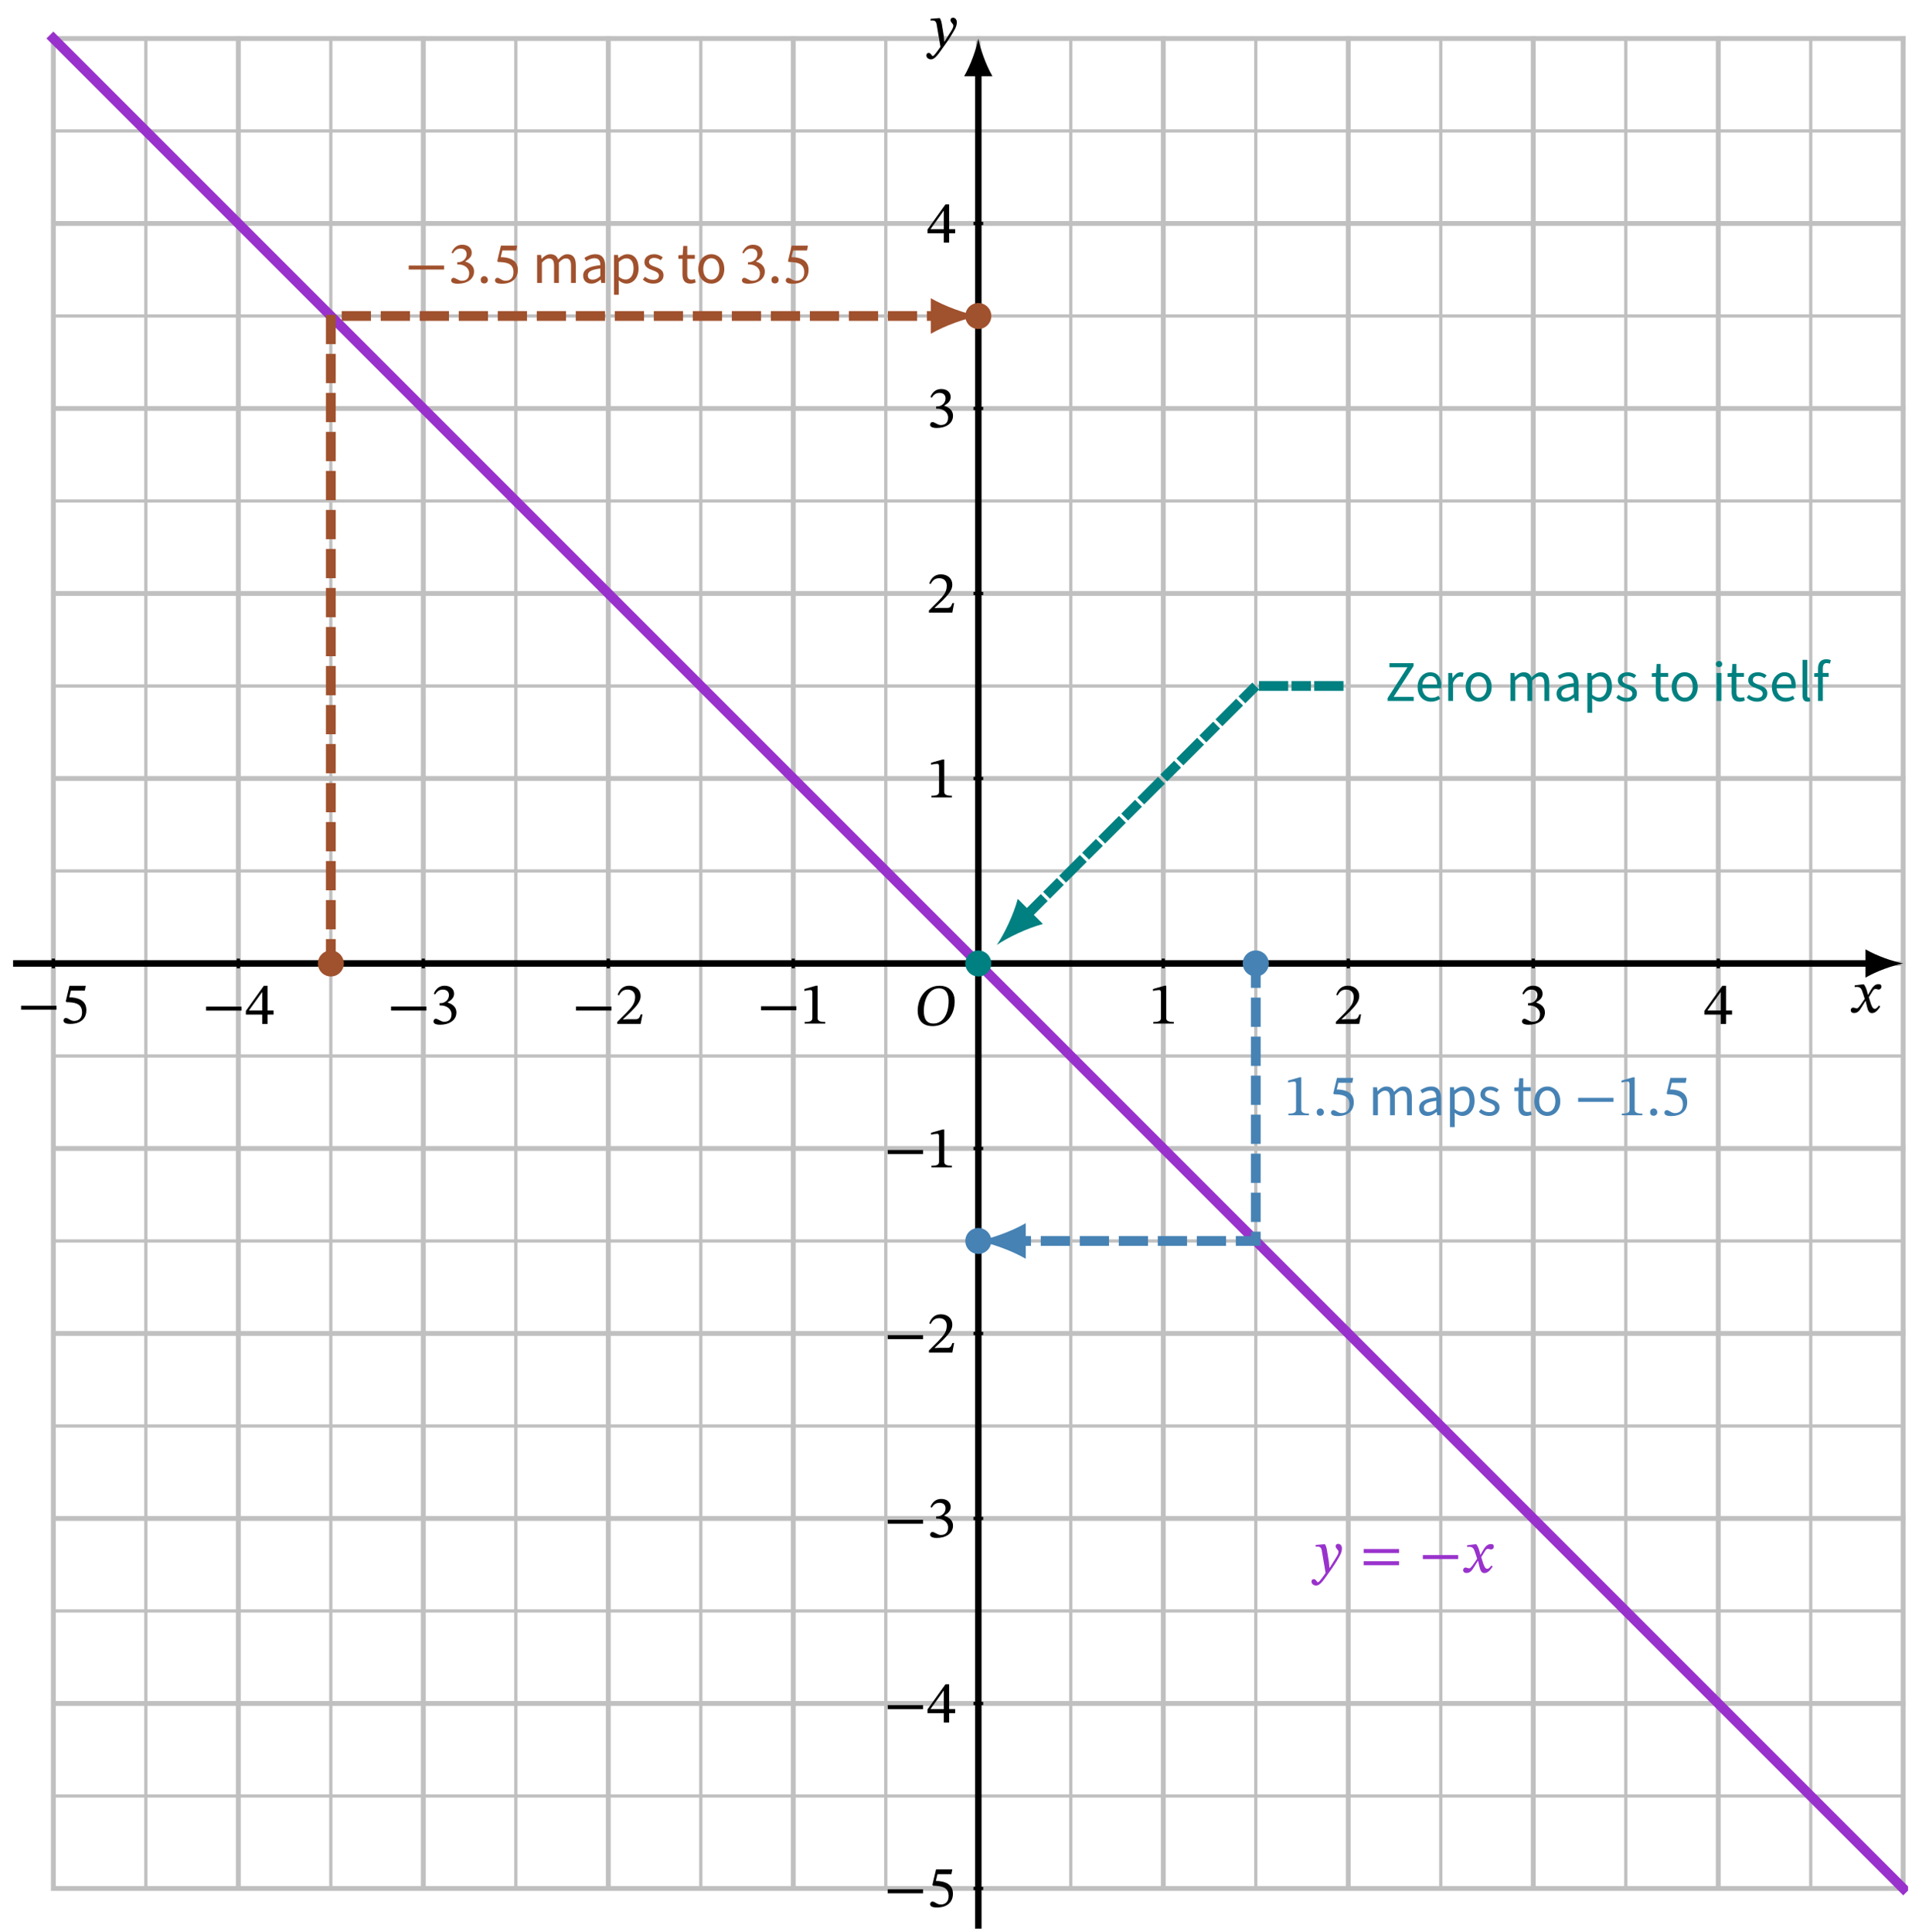 <?xml version="1.0" encoding="UTF-8"?>
<svg xmlns="http://www.w3.org/2000/svg" xmlns:xlink="http://www.w3.org/1999/xlink" width="292.397" height="295.488" viewBox="0 0 292.397 295.488">
<defs>
<g>
<g id="glyph-0-0">
<path d="M 2.859 -2.703 L 2.828 -2.703 L 2.719 -3.156 C 2.594 -3.656 2.422 -4.047 2.203 -4.312 L 2.062 -4.312 L 0.812 -4.156 L 0.812 -3.891 C 0.812 -3.891 0.938 -3.922 1.094 -3.922 C 1.688 -3.922 1.844 -3.672 2.078 -2.922 L 2.344 -2.094 L 1.688 -1.141 C 1.328 -0.641 1.172 -0.625 1.141 -0.625 C 0.984 -0.625 0.766 -0.75 0.562 -0.75 C 0.344 -0.75 0.203 -0.547 0.203 -0.359 C 0.203 -0.141 0.344 0.078 0.734 0.078 C 1.281 0.078 1.578 -0.344 1.859 -0.812 L 2.453 -1.766 L 2.484 -1.766 L 2.703 -0.844 C 2.844 -0.25 3.031 0.094 3.453 0.094 C 4.062 0.094 4.453 -0.531 4.719 -0.922 L 4.516 -1.062 C 4.281 -0.75 4.109 -0.562 3.875 -0.562 C 3.594 -0.562 3.406 -0.891 3.156 -1.734 L 2.969 -2.344 L 3.516 -3.219 C 3.672 -3.484 3.797 -3.609 4 -3.609 C 4.125 -3.609 4.328 -3.516 4.484 -3.516 C 4.719 -3.516 4.891 -3.719 4.891 -3.938 C 4.891 -4.203 4.781 -4.344 4.438 -4.344 C 3.906 -4.344 3.547 -3.891 3.297 -3.469 Z M 2.859 -2.703 "/>
</g>
<g id="glyph-0-1">
<path d="M 2.281 -2.953 C 2.172 -3.672 2.109 -3.953 1.906 -4.312 L 1.766 -4.312 L 0.484 -4.203 L 0.484 -3.938 C 0.484 -3.938 0.672 -3.953 0.797 -3.953 C 1.344 -3.953 1.391 -3.516 1.453 -3.109 L 2 0.078 C 1.734 0.469 1.016 1.5 0.844 1.5 C 0.641 1.5 0.547 1.016 0.203 1.016 C -0.016 1.016 -0.156 1.141 -0.156 1.406 C -0.156 1.734 0.156 2 0.547 2 C 1.234 2 1.781 1.016 2.625 -0.141 C 3.094 -0.781 3.609 -1.562 4.094 -2.422 C 4.391 -2.922 4.5 -3.328 4.5 -3.672 C 4.5 -4.062 4.266 -4.375 3.922 -4.375 C 3.656 -4.375 3.531 -4.203 3.531 -4.016 C 3.531 -3.672 3.969 -3.422 3.969 -3.188 C 3.969 -2.969 3.891 -2.75 3.672 -2.391 L 2.625 -0.719 L 2.578 -0.719 L 2.5 -1.625 Z M 2.281 -2.953 "/>
</g>
<g id="glyph-0-2">
<path d="M 5.969 -2.047 L 5.969 -2.656 L 0.562 -2.656 L 0.562 -2.047 Z M 5.969 -2.047 "/>
</g>
<g id="glyph-0-3">
<path d="M 3.781 -4.969 L 3.922 -5.703 L 1.438 -5.703 L 0.875 -3.344 L 0.984 -3.203 C 1.109 -3.203 1.156 -3.203 1.391 -3.188 C 2.641 -3.125 3.359 -2.75 3.359 -1.625 C 3.359 -0.688 2.781 -0.328 2.141 -0.328 C 1.562 -0.328 1.266 -0.781 0.891 -0.781 C 0.672 -0.781 0.531 -0.594 0.531 -0.391 C 0.531 -0.047 0.875 0.125 1.578 0.125 C 3.016 0.125 4.016 -0.594 4.016 -1.984 C 4.016 -3.406 2.906 -3.828 1.828 -3.922 L 1.406 -3.938 L 1.656 -4.969 Z M 3.781 -4.969 "/>
</g>
<g id="glyph-0-4">
<path d="M 4.359 -1.438 L 4.359 -2.062 L 3.438 -2.062 L 3.438 -5.844 L 2.875 -5.844 L 0.125 -2 L 0.125 -1.438 L 2.625 -1.438 L 2.625 0 L 3.438 0 L 3.438 -1.438 Z M 2.625 -2.062 L 0.609 -2.062 L 0.609 -2.094 L 2.594 -4.859 L 2.625 -4.859 Z M 2.625 -2.062 "/>
</g>
<g id="glyph-0-5">
<path d="M 0.781 -4.516 C 1.094 -5 1.422 -5.25 1.969 -5.25 C 2.531 -5.25 2.891 -4.938 2.891 -4.406 C 2.891 -3.672 2.25 -3.172 1.625 -3.172 L 1.453 -3.172 L 1.453 -2.828 L 1.641 -2.828 C 2.516 -2.828 3.281 -2.297 3.281 -1.484 C 3.281 -0.594 2.734 -0.328 2.156 -0.328 C 1.938 -0.328 1.812 -0.375 1.422 -0.578 C 1.109 -0.734 1.031 -0.781 0.891 -0.781 C 0.656 -0.781 0.531 -0.578 0.531 -0.375 C 0.531 -0.141 0.734 0.125 1.547 0.125 C 2.875 0.125 4.031 -0.516 4.031 -1.766 C 4.031 -2.562 3.422 -3.047 2.688 -3.266 L 2.688 -3.297 C 3.266 -3.656 3.672 -4 3.672 -4.625 C 3.672 -5.312 3.141 -5.844 2.219 -5.844 C 1.469 -5.844 0.906 -5.422 0.578 -4.625 Z M 0.781 -4.516 "/>
</g>
<g id="glyph-0-6">
<path d="M 4.203 -1.453 L 3.938 -1.453 C 3.734 -0.906 3.609 -0.719 3.141 -0.719 L 1.875 -0.719 L 1.234 -0.688 L 1.234 -0.734 L 2.438 -1.859 C 3.406 -2.844 3.922 -3.469 3.922 -4.266 C 3.922 -5.219 3.203 -5.844 2.172 -5.844 C 1.297 -5.844 0.688 -5.328 0.406 -4.453 L 0.609 -4.359 C 0.953 -5.031 1.344 -5.25 1.938 -5.25 C 2.641 -5.25 3.078 -4.812 3.078 -4.125 C 3.078 -3.188 2.625 -2.609 1.719 -1.688 L 0.344 -0.312 L 0.344 0 L 3.922 0 Z M 4.203 -1.453 "/>
</g>
<g id="glyph-0-7">
<path d="M 3.859 0 L 3.859 -0.25 C 3.031 -0.25 2.688 -0.422 2.688 -0.859 L 2.688 -5.797 L 2.422 -5.797 L 0.672 -5.297 L 0.672 -5 C 0.953 -5.078 1.406 -5.141 1.594 -5.141 C 1.828 -5.141 1.891 -5.016 1.891 -4.688 L 1.891 -0.859 C 1.891 -0.406 1.578 -0.25 0.719 -0.25 L 0.719 0 Z M 3.859 0 "/>
</g>
<g id="glyph-0-8">
<path d="M 6.203 -3.719 C 6.203 -4.938 5.531 -6.062 3.891 -6.062 C 1.953 -6.062 0.547 -4.406 0.547 -2.25 C 0.547 -0.922 1.172 0.109 2.844 0.109 C 4.75 0.109 6.203 -1.406 6.203 -3.719 Z M 5.281 -3.75 C 5.281 -1.734 4.406 -0.281 2.953 -0.281 C 1.828 -0.281 1.484 -1.125 1.484 -2.203 C 1.484 -4.125 2.359 -5.672 3.797 -5.672 C 4.734 -5.672 5.281 -5.031 5.281 -3.75 Z M 5.281 -3.75 "/>
</g>
<g id="glyph-0-9">
<path d="M 5.969 -2.969 L 5.969 -3.578 L 0.562 -3.578 L 0.562 -2.969 Z M 5.969 -1.109 L 5.969 -1.719 L 0.562 -1.719 L 0.562 -1.109 Z M 5.969 -1.109 "/>
</g>
<g id="glyph-0-10">
<path d="M 1.656 -0.453 C 1.656 -0.766 1.453 -1.031 1.109 -1.031 C 0.766 -1.031 0.562 -0.766 0.562 -0.469 C 0.562 -0.156 0.734 0.078 1.094 0.078 C 1.453 0.078 1.656 -0.172 1.656 -0.453 Z M 1.656 -0.453 "/>
</g>
<g id="glyph-1-0">
<path d="M 0.719 0 L 1.453 0 L 1.453 -3.109 C 1.844 -3.547 2.203 -3.75 2.516 -3.75 C 3.062 -3.75 3.312 -3.422 3.312 -2.625 L 3.312 0 L 4.047 0 L 4.047 -3.109 C 4.438 -3.547 4.781 -3.75 5.125 -3.75 C 5.656 -3.75 5.906 -3.422 5.906 -2.625 L 5.906 0 L 6.641 0 L 6.641 -2.719 C 6.641 -3.812 6.219 -4.391 5.344 -4.391 C 4.828 -4.391 4.375 -4.047 3.938 -3.578 C 3.75 -4.078 3.406 -4.391 2.734 -4.391 C 2.234 -4.391 1.781 -4.078 1.406 -3.672 L 1.391 -3.672 L 1.328 -4.281 L 0.719 -4.281 Z M 0.719 0 "/>
</g>
<g id="glyph-1-1">
<path d="M 1.703 0.109 C 2.25 0.109 2.719 -0.172 3.125 -0.516 L 3.141 -0.516 L 3.219 0 L 3.812 0 L 3.812 -2.641 C 3.812 -3.688 3.359 -4.391 2.328 -4.391 C 1.641 -4.391 1.047 -4.094 0.641 -3.828 L 0.922 -3.344 C 1.266 -3.562 1.703 -3.781 2.203 -3.781 C 2.906 -3.781 3.078 -3.266 3.078 -2.719 C 1.25 -2.516 0.453 -2.062 0.453 -1.109 C 0.453 -0.328 1 0.109 1.703 0.109 Z M 1.906 -0.5 C 1.5 -0.5 1.172 -0.672 1.172 -1.156 C 1.172 -1.703 1.641 -2.031 3.078 -2.203 L 3.078 -1.047 C 2.672 -0.672 2.328 -0.5 1.906 -0.5 Z M 1.906 -0.5 "/>
</g>
<g id="glyph-1-2">
<path d="M 0.719 1.812 L 1.453 1.812 L 1.453 0.359 L 1.438 -0.391 C 1.828 -0.078 2.234 0.109 2.625 0.109 C 3.594 0.109 4.484 -0.75 4.484 -2.203 C 4.484 -3.531 3.875 -4.391 2.781 -4.391 C 2.281 -4.391 1.797 -4.109 1.406 -3.797 L 1.391 -3.797 L 1.328 -4.281 L 0.719 -4.281 Z M 2.5 -0.516 C 2.219 -0.516 1.844 -0.625 1.453 -0.953 L 1.453 -3.188 C 1.875 -3.578 2.234 -3.766 2.594 -3.766 C 3.391 -3.766 3.719 -3.141 3.719 -2.203 C 3.719 -1.141 3.203 -0.516 2.5 -0.516 Z M 2.5 -0.516 "/>
</g>
<g id="glyph-1-3">
<path d="M 1.844 0.109 C 2.859 0.109 3.406 -0.469 3.406 -1.172 C 3.406 -1.953 2.766 -2.234 2.094 -2.469 C 1.562 -2.656 1.188 -2.812 1.188 -3.203 C 1.188 -3.531 1.422 -3.828 1.969 -3.828 C 2.359 -3.828 2.656 -3.703 2.969 -3.484 L 3.297 -3.906 C 2.969 -4.188 2.5 -4.391 1.969 -4.391 C 1.031 -4.391 0.484 -3.859 0.484 -3.172 C 0.484 -2.469 1.094 -2.156 1.75 -1.938 C 2.234 -1.75 2.703 -1.562 2.703 -1.125 C 2.703 -0.766 2.438 -0.469 1.875 -0.469 C 1.344 -0.469 0.953 -0.625 0.578 -0.938 L 0.25 -0.516 C 0.641 -0.125 1.219 0.109 1.844 0.109 Z M 1.844 0.109 "/>
</g>
<g id="glyph-1-4">
<path d="M 2.078 0.109 C 2.359 0.109 2.656 0.031 2.875 -0.078 L 2.734 -0.594 C 2.562 -0.516 2.391 -0.5 2.234 -0.5 C 1.75 -0.5 1.578 -0.797 1.578 -1.312 L 1.578 -3.688 L 2.734 -3.688 L 2.734 -4.281 L 1.578 -4.281 L 1.578 -5.656 L 0.969 -5.656 L 0.875 -4.281 L 0.219 -4.234 L 0.219 -3.688 L 0.844 -3.688 L 0.844 -1.328 C 0.844 -0.469 1.156 0.109 2.078 0.109 Z M 2.078 0.109 "/>
</g>
<g id="glyph-1-5">
<path d="M 2.391 0.109 C 3.438 0.109 4.375 -0.719 4.375 -2.125 C 4.375 -3.562 3.438 -4.391 2.391 -4.391 C 1.344 -4.391 0.406 -3.562 0.406 -2.125 C 0.406 -0.719 1.344 0.109 2.391 0.109 Z M 2.391 -0.5 C 1.656 -0.5 1.156 -1.156 1.156 -2.125 C 1.156 -3.125 1.656 -3.781 2.391 -3.781 C 3.125 -3.781 3.625 -3.125 3.625 -2.125 C 3.625 -1.156 3.125 -0.5 2.391 -0.5 Z M 2.391 -0.5 "/>
</g>
<g id="glyph-1-6">
<path d="M 0.391 0 L 4.375 0 L 4.375 -0.625 L 1.312 -0.625 L 4.359 -5.344 L 4.359 -5.781 L 0.672 -5.781 L 0.672 -5.156 L 3.422 -5.156 L 0.391 -0.438 Z M 0.391 0 "/>
</g>
<g id="glyph-1-7">
<path d="M 2.453 0.109 C 3.047 0.109 3.5 -0.078 3.875 -0.328 L 3.609 -0.797 C 3.312 -0.594 2.953 -0.484 2.531 -0.484 C 1.734 -0.484 1.188 -1.062 1.125 -1.953 L 4.016 -1.953 C 4.031 -2.094 4.047 -2.219 4.047 -2.375 C 4.047 -3.609 3.422 -4.391 2.328 -4.391 C 1.344 -4.391 0.406 -3.531 0.406 -2.141 C 0.406 -0.719 1.297 0.109 2.453 0.109 Z M 1.125 -2.516 C 1.219 -3.328 1.75 -3.812 2.344 -3.812 C 3 -3.812 3.391 -3.359 3.391 -2.516 Z M 1.125 -2.516 "/>
</g>
<g id="glyph-1-8">
<path d="M 0.719 0 L 1.453 0 L 1.453 -2.75 C 1.75 -3.469 2.172 -3.734 2.531 -3.734 C 2.703 -3.734 2.797 -3.703 2.922 -3.672 L 3.078 -4.297 C 2.953 -4.359 2.812 -4.391 2.625 -4.391 C 2.156 -4.391 1.703 -4.047 1.406 -3.5 L 1.391 -3.5 L 1.328 -4.281 L 0.719 -4.281 Z M 0.719 0 "/>
</g>
<g id="glyph-1-9">
<path d="M 0.719 0 L 1.453 0 L 1.453 -4.281 L 0.719 -4.281 Z M 1.094 -5.172 C 1.375 -5.172 1.578 -5.344 1.578 -5.641 C 1.578 -5.922 1.375 -6.109 1.094 -6.109 C 0.812 -6.109 0.609 -5.922 0.609 -5.641 C 0.609 -5.344 0.812 -5.172 1.094 -5.172 Z M 1.094 -5.172 "/>
</g>
<g id="glyph-1-10">
<path d="M 1.484 0.109 C 1.672 0.109 1.812 0.078 1.906 0.031 L 1.812 -0.516 C 1.75 -0.5 1.703 -0.5 1.672 -0.5 C 1.547 -0.5 1.453 -0.578 1.453 -0.812 L 1.453 -6.281 L 0.719 -6.281 L 0.719 -0.859 C 0.719 -0.25 0.938 0.109 1.484 0.109 Z M 1.484 0.109 "/>
</g>
<g id="glyph-1-11">
<path d="M 0.844 0 L 1.578 0 L 1.578 -3.688 L 2.469 -3.688 L 2.469 -4.281 L 1.578 -4.281 L 1.578 -4.953 C 1.578 -5.5 1.766 -5.797 2.172 -5.797 C 2.328 -5.797 2.484 -5.75 2.656 -5.703 L 2.812 -6.234 C 2.641 -6.312 2.359 -6.375 2.094 -6.375 C 1.25 -6.375 0.844 -5.828 0.844 -4.953 L 0.844 -4.281 L 0.266 -4.234 L 0.266 -3.688 L 0.844 -3.688 Z M 0.844 0 "/>
</g>
</g>
<clipPath id="clip-0">
<path clip-rule="nonzero" d="M 7 5 L 291.797 5 L 291.797 290 L 7 290 Z M 7 5 "/>
</clipPath>
<clipPath id="clip-1">
<path clip-rule="nonzero" d="M 285 145 L 291.797 145 L 291.797 150 L 285 150 Z M 285 145 "/>
</clipPath>
<clipPath id="clip-2">
<path clip-rule="nonzero" d="M 148 10 L 151 10 L 151 294.93 L 148 294.93 Z M 148 10 "/>
</clipPath>
<clipPath id="clip-3">
<path clip-rule="nonzero" d="M 0 0.047 L 291.797 0.047 L 291.797 294.93 L 0 294.93 Z M 0 0.047 "/>
</clipPath>
</defs>
<g clip-path="url(#clip-0)">
<path fill="none" stroke-width="0.498" stroke-linecap="square" stroke-linejoin="miter" stroke="rgb(75.2%, 75.2%, 75.2%)" stroke-opacity="1" stroke-miterlimit="10" d="M -141.732 -141.732 L 141.734 -141.732 M -141.732 -127.562 L 141.734 -127.562 M -141.732 -113.389 L 141.734 -113.389 M -141.732 -99.215 L 141.734 -99.215 M -141.732 -85.041 L 141.734 -85.041 M -141.732 -70.868 L 141.734 -70.868 M -141.732 -56.694 L 141.734 -56.694 M -141.732 -42.52 L 141.734 -42.52 M -141.732 -28.347 L 141.734 -28.347 M -141.732 -14.173 L 141.734 -14.173 M -141.732 0.001 L 141.734 0.001 M -141.732 14.175 L 141.734 14.175 M -141.732 28.348 L 141.734 28.348 M -141.732 42.522 L 141.734 42.522 M -141.732 56.692 L 141.734 56.692 M -141.732 70.865 L 141.734 70.865 M -141.732 85.039 L 141.734 85.039 M -141.732 99.213 L 141.734 99.213 M -141.732 113.387 L 141.734 113.387 M -141.732 127.56 L 141.734 127.56 M -141.732 141.734 L 141.734 141.734 M -141.732 -141.732 L -141.732 141.734 M -127.562 -141.732 L -127.562 141.734 M -113.389 -141.732 L -113.389 141.734 M -99.215 -141.732 L -99.215 141.734 M -85.041 -141.732 L -85.041 141.734 M -70.868 -141.732 L -70.868 141.734 M -56.694 -141.732 L -56.694 141.734 M -42.52 -141.732 L -42.52 141.734 M -28.346 -141.732 L -28.346 141.734 M -14.173 -141.732 L -14.173 141.734 M 0.001 -141.732 L 0.001 141.734 M 14.175 -141.732 L 14.175 141.734 M 28.348 -141.732 L 28.348 141.734 M 42.522 -141.732 L 42.522 141.734 M 56.692 -141.732 L 56.692 141.734 M 70.865 -141.732 L 70.865 141.734 M 85.039 -141.732 L 85.039 141.734 M 99.213 -141.732 L 99.213 141.734 M 113.387 -141.732 L 113.387 141.734 M 127.56 -141.732 L 127.56 141.734 M 141.734 -141.732 L 141.734 141.734 " transform="matrix(0.998, 0, 0, -0.998, 149.608, 147.333)"/>
<path fill="none" stroke-width="0.747" stroke-linecap="square" stroke-linejoin="miter" stroke="rgb(75.2%, 75.2%, 75.2%)" stroke-opacity="1" stroke-miterlimit="10" d="M -141.732 -141.732 L 141.734 -141.732 M -141.732 -113.389 L 141.734 -113.389 M -141.732 -85.041 L 141.734 -85.041 M -141.732 -56.694 L 141.734 -56.694 M -141.732 -28.347 L 141.734 -28.347 M -141.732 0.001 L 141.734 0.001 M -141.732 28.348 L 141.734 28.348 M -141.732 56.692 L 141.734 56.692 M -141.732 85.039 L 141.734 85.039 M -141.732 113.387 L 141.734 113.387 M -141.732 141.722 L 141.734 141.722 M -141.732 -141.732 L -141.732 141.734 M -113.389 -141.732 L -113.389 141.734 M -85.041 -141.732 L -85.041 141.734 M -56.694 -141.732 L -56.694 141.734 M -28.346 -141.732 L -28.346 141.734 M 0.001 -141.732 L 0.001 141.734 M 28.348 -141.732 L 28.348 141.734 M 56.692 -141.732 L 56.692 141.734 M 85.039 -141.732 L 85.039 141.734 M 113.387 -141.732 L 113.387 141.734 M 141.722 -141.732 L 141.722 141.734 " transform="matrix(0.998, 0, 0, -0.998, 149.608, 147.333)"/>
</g>
<path fill="none" stroke-width="0.996" stroke-linecap="square" stroke-linejoin="miter" stroke="rgb(0%, 0%, 0%)" stroke-opacity="1" stroke-miterlimit="10" d="M -147.404 0.001 L 136.532 0.001 " transform="matrix(0.998, 0, 0, -0.998, 149.608, 147.333)"/>
<g clip-path="url(#clip-1)">
<path fill-rule="nonzero" fill="rgb(0%, 0%, 0%)" fill-opacity="1" d="M 291.051 147.332 C 289.512 147.043 287.016 146.18 285.285 145.172 L 285.285 149.496 C 287.016 148.484 289.512 147.621 291.051 147.332 "/>
</g>
<g fill="rgb(0%, 0%, 0%)" fill-opacity="1">
<use xlink:href="#glyph-0-0" x="282.824" y="154.834"/>
</g>
<g clip-path="url(#clip-2)">
<path fill="none" stroke-width="0.996" stroke-linecap="square" stroke-linejoin="miter" stroke="rgb(0%, 0%, 0%)" stroke-opacity="1" stroke-miterlimit="10" d="M 0.001 -147.404 L 0.001 136.532 " transform="matrix(0.998, 0, 0, -0.998, 149.608, 147.333)"/>
</g>
<path fill-rule="nonzero" fill="rgb(0%, 0%, 0%)" fill-opacity="1" d="M 149.609 5.891 C 149.32 7.43 148.457 9.926 147.445 11.656 L 151.77 11.656 C 150.762 9.926 149.898 7.43 149.609 5.891 "/>
<g fill="rgb(0%, 0%, 0%)" fill-opacity="1">
<use xlink:href="#glyph-0-1" x="141.827" y="7.079"/>
</g>
<path fill="none" stroke-width="0.498" stroke-linecap="square" stroke-linejoin="miter" stroke="rgb(0%, 0%, 0%)" stroke-opacity="1" stroke-miterlimit="10" d="M -141.732 0.498 L -141.732 -0.496 " transform="matrix(0.998, 0, 0, -0.998, 149.608, 147.333)"/>
<g fill="rgb(0%, 0%, 0%)" fill-opacity="1">
<use xlink:href="#glyph-0-2" x="2.665" y="156.451"/>
<use xlink:href="#glyph-0-3" x="9.187" y="156.451"/>
</g>
<path fill="none" stroke-width="0.498" stroke-linecap="square" stroke-linejoin="miter" stroke="rgb(0%, 0%, 0%)" stroke-opacity="1" stroke-miterlimit="10" d="M -113.389 0.498 L -113.389 -0.496 " transform="matrix(0.998, 0, 0, -0.998, 149.608, 147.333)"/>
<g fill="rgb(0%, 0%, 0%)" fill-opacity="1">
<use xlink:href="#glyph-0-2" x="30.953" y="156.587"/>
<use xlink:href="#glyph-0-4" x="37.476" y="156.587"/>
</g>
<path fill="none" stroke-width="0.498" stroke-linecap="square" stroke-linejoin="miter" stroke="rgb(0%, 0%, 0%)" stroke-opacity="1" stroke-miterlimit="10" d="M -85.041 0.498 L -85.041 -0.496 " transform="matrix(0.998, 0, 0, -0.998, 149.608, 147.333)"/>
<g fill="rgb(0%, 0%, 0%)" fill-opacity="1">
<use xlink:href="#glyph-0-2" x="59.241" y="156.578"/>
<use xlink:href="#glyph-0-5" x="65.764" y="156.578"/>
</g>
<path fill="none" stroke-width="0.498" stroke-linecap="square" stroke-linejoin="miter" stroke="rgb(0%, 0%, 0%)" stroke-opacity="1" stroke-miterlimit="10" d="M -56.694 0.498 L -56.694 -0.496 " transform="matrix(0.998, 0, 0, -0.998, 149.608, 147.333)"/>
<g fill="rgb(0%, 0%, 0%)" fill-opacity="1">
<use xlink:href="#glyph-0-2" x="87.528" y="156.578"/>
<use xlink:href="#glyph-0-6" x="94.051" y="156.578"/>
</g>
<path fill="none" stroke-width="0.498" stroke-linecap="square" stroke-linejoin="miter" stroke="rgb(0%, 0%, 0%)" stroke-opacity="1" stroke-miterlimit="10" d="M -28.346 0.498 L -28.346 -0.496 " transform="matrix(0.998, 0, 0, -0.998, 149.608, 147.333)"/>
<g fill="rgb(0%, 0%, 0%)" fill-opacity="1">
<use xlink:href="#glyph-0-2" x="115.817" y="156.533"/>
<use xlink:href="#glyph-0-7" x="122.34" y="156.533"/>
</g>
<path fill="none" stroke-width="0.498" stroke-linecap="square" stroke-linejoin="miter" stroke="rgb(0%, 0%, 0%)" stroke-opacity="1" stroke-miterlimit="10" d="M 28.348 0.498 L 28.348 -0.496 " transform="matrix(0.998, 0, 0, -0.998, 149.608, 147.333)"/>
<g fill="rgb(0%, 0%, 0%)" fill-opacity="1">
<use xlink:href="#glyph-0-7" x="175.655" y="156.533"/>
</g>
<path fill="none" stroke-width="0.498" stroke-linecap="square" stroke-linejoin="miter" stroke="rgb(0%, 0%, 0%)" stroke-opacity="1" stroke-miterlimit="10" d="M 56.692 0.498 L 56.692 -0.496 " transform="matrix(0.998, 0, 0, -0.998, 149.608, 147.333)"/>
<g fill="rgb(0%, 0%, 0%)" fill-opacity="1">
<use xlink:href="#glyph-0-6" x="203.942" y="156.578"/>
</g>
<path fill="none" stroke-width="0.498" stroke-linecap="square" stroke-linejoin="miter" stroke="rgb(0%, 0%, 0%)" stroke-opacity="1" stroke-miterlimit="10" d="M 85.039 0.498 L 85.039 -0.496 " transform="matrix(0.998, 0, 0, -0.998, 149.608, 147.333)"/>
<g fill="rgb(0%, 0%, 0%)" fill-opacity="1">
<use xlink:href="#glyph-0-5" x="232.231" y="156.578"/>
</g>
<path fill="none" stroke-width="0.498" stroke-linecap="square" stroke-linejoin="miter" stroke="rgb(0%, 0%, 0%)" stroke-opacity="1" stroke-miterlimit="10" d="M 113.387 0.498 L 113.387 -0.496 " transform="matrix(0.998, 0, 0, -0.998, 149.608, 147.333)"/>
<g fill="rgb(0%, 0%, 0%)" fill-opacity="1">
<use xlink:href="#glyph-0-4" x="260.519" y="156.587"/>
</g>
<path fill="none" stroke-width="0.498" stroke-linecap="square" stroke-linejoin="miter" stroke="rgb(0%, 0%, 0%)" stroke-opacity="1" stroke-miterlimit="10" d="M 0.498 -141.732 L -0.496 -141.732 " transform="matrix(0.998, 0, 0, -0.998, 149.608, 147.333)"/>
<g fill="rgb(0%, 0%, 0%)" fill-opacity="1">
<use xlink:href="#glyph-0-2" x="135.191" y="291.568"/>
<use xlink:href="#glyph-0-3" x="141.714" y="291.568"/>
</g>
<path fill="none" stroke-width="0.498" stroke-linecap="square" stroke-linejoin="miter" stroke="rgb(0%, 0%, 0%)" stroke-opacity="1" stroke-miterlimit="10" d="M 0.498 -113.389 L -0.496 -113.389 " transform="matrix(0.998, 0, 0, -0.998, 149.608, 147.333)"/>
<g fill="rgb(0%, 0%, 0%)" fill-opacity="1">
<use xlink:href="#glyph-0-2" x="135.191" y="263.407"/>
<use xlink:href="#glyph-0-4" x="141.714" y="263.407"/>
</g>
<path fill="none" stroke-width="0.498" stroke-linecap="square" stroke-linejoin="miter" stroke="rgb(0%, 0%, 0%)" stroke-opacity="1" stroke-miterlimit="10" d="M 0.498 -85.041 L -0.496 -85.041 " transform="matrix(0.998, 0, 0, -0.998, 149.608, 147.333)"/>
<g fill="rgb(0%, 0%, 0%)" fill-opacity="1">
<use xlink:href="#glyph-0-2" x="135.191" y="235.056"/>
<use xlink:href="#glyph-0-5" x="141.714" y="235.056"/>
</g>
<path fill="none" stroke-width="0.498" stroke-linecap="square" stroke-linejoin="miter" stroke="rgb(0%, 0%, 0%)" stroke-opacity="1" stroke-miterlimit="10" d="M 0.498 -56.694 L -0.496 -56.694 " transform="matrix(0.998, 0, 0, -0.998, 149.608, 147.333)"/>
<g fill="rgb(0%, 0%, 0%)" fill-opacity="1">
<use xlink:href="#glyph-0-2" x="135.191" y="206.826"/>
<use xlink:href="#glyph-0-6" x="141.714" y="206.826"/>
</g>
<path fill="none" stroke-width="0.498" stroke-linecap="square" stroke-linejoin="miter" stroke="rgb(0%, 0%, 0%)" stroke-opacity="1" stroke-miterlimit="10" d="M 0.498 -28.347 L -0.496 -28.347 " transform="matrix(0.998, 0, 0, -0.998, 149.608, 147.333)"/>
<g fill="rgb(0%, 0%, 0%)" fill-opacity="1">
<use xlink:href="#glyph-0-2" x="135.191" y="178.516"/>
<use xlink:href="#glyph-0-7" x="141.714" y="178.516"/>
</g>
<path fill="none" stroke-width="0.498" stroke-linecap="square" stroke-linejoin="miter" stroke="rgb(0%, 0%, 0%)" stroke-opacity="1" stroke-miterlimit="10" d="M 0.498 28.348 L -0.496 28.348 " transform="matrix(0.998, 0, 0, -0.998, 149.608, 147.333)"/>
<g fill="rgb(0%, 0%, 0%)" fill-opacity="1">
<use xlink:href="#glyph-0-7" x="141.714" y="121.939"/>
</g>
<path fill="none" stroke-width="0.498" stroke-linecap="square" stroke-linejoin="miter" stroke="rgb(0%, 0%, 0%)" stroke-opacity="1" stroke-miterlimit="10" d="M 0.498 56.692 L -0.496 56.692 " transform="matrix(0.998, 0, 0, -0.998, 149.608, 147.333)"/>
<g fill="rgb(0%, 0%, 0%)" fill-opacity="1">
<use xlink:href="#glyph-0-6" x="141.714" y="93.675"/>
</g>
<path fill="none" stroke-width="0.498" stroke-linecap="square" stroke-linejoin="miter" stroke="rgb(0%, 0%, 0%)" stroke-opacity="1" stroke-miterlimit="10" d="M 0.498 85.039 L -0.496 85.039 " transform="matrix(0.998, 0, 0, -0.998, 149.608, 147.333)"/>
<g fill="rgb(0%, 0%, 0%)" fill-opacity="1">
<use xlink:href="#glyph-0-5" x="141.714" y="65.327"/>
</g>
<path fill="none" stroke-width="0.498" stroke-linecap="square" stroke-linejoin="miter" stroke="rgb(0%, 0%, 0%)" stroke-opacity="1" stroke-miterlimit="10" d="M 0.498 113.387 L -0.496 113.387 " transform="matrix(0.998, 0, 0, -0.998, 149.608, 147.333)"/>
<g fill="rgb(0%, 0%, 0%)" fill-opacity="1">
<use xlink:href="#glyph-0-4" x="141.714" y="37.102"/>
</g>
<g clip-path="url(#clip-3)">
<path fill="none" stroke-width="1.494" stroke-linecap="square" stroke-linejoin="miter" stroke="rgb(59.999%, 19.6%, 79.999%)" stroke-opacity="1" stroke-miterlimit="10" d="M 141.734 -141.732 L -141.732 141.734 " transform="matrix(0.998, 0, 0, -0.998, 149.608, 147.333)"/>
</g>
<g fill="rgb(0%, 0%, 0%)" fill-opacity="1">
<use xlink:href="#glyph-0-8" x="139.794" y="156.804"/>
</g>
<path fill="none" stroke-width="1.494" stroke-linecap="square" stroke-linejoin="miter" stroke="rgb(27.499%, 50.999%, 70.499%)" stroke-opacity="1" stroke-dasharray="2.989 2.989" stroke-miterlimit="10" d="M 42.522 0.001 L 42.522 -42.52 L 6.546 -42.52 " transform="matrix(0.998, 0, 0, -0.998, 149.608, 147.333)"/>
<path fill-rule="nonzero" fill="rgb(27.499%, 50.999%, 70.499%)" fill-opacity="1" d="M 149.609 189.766 C 151.543 190.129 154.688 191.219 156.867 192.488 L 156.867 187.043 C 154.688 188.312 151.543 189.402 149.609 189.766 "/>
<path fill-rule="nonzero" fill="rgb(27.499%, 50.999%, 70.499%)" fill-opacity="1" d="M 194.031 147.332 C 194.031 146.234 193.141 145.344 192.043 145.344 C 190.941 145.344 190.051 146.234 190.051 147.332 C 190.051 148.43 190.941 149.32 192.043 149.32 C 193.141 149.32 194.031 148.43 194.031 147.332 Z M 194.031 147.332 "/>
<path fill-rule="nonzero" fill="rgb(27.499%, 50.999%, 70.499%)" fill-opacity="1" d="M 151.598 189.766 C 151.598 188.668 150.707 187.777 149.609 187.777 C 148.512 187.777 147.621 188.668 147.621 189.766 C 147.621 190.863 148.512 191.754 149.609 191.754 C 150.707 191.754 151.598 190.863 151.598 189.766 Z M 151.598 189.766 "/>
<path fill="none" stroke-width="1.494" stroke-linecap="square" stroke-linejoin="miter" stroke="rgb(62.799%, 31.999%, 17.599%)" stroke-opacity="1" stroke-dasharray="2.989 2.989" stroke-miterlimit="10" d="M -99.215 0.001 L -99.215 99.213 L -6.544 99.213 " transform="matrix(0.998, 0, 0, -0.998, 149.608, 147.333)"/>
<path fill-rule="nonzero" fill="rgb(62.799%, 31.999%, 17.599%)" fill-opacity="1" d="M 149.609 48.324 C 147.672 47.961 144.527 46.871 142.352 45.602 L 142.352 51.043 C 144.527 49.773 147.672 48.688 149.609 48.324 "/>
<path fill-rule="nonzero" fill="rgb(62.799%, 31.999%, 17.599%)" fill-opacity="1" d="M 52.586 147.332 C 52.586 146.234 51.695 145.344 50.598 145.344 C 49.5 145.344 48.609 146.234 48.609 147.332 C 48.609 148.43 49.5 149.32 50.598 149.32 C 51.695 149.32 52.586 148.43 52.586 147.332 Z M 52.586 147.332 "/>
<path fill-rule="nonzero" fill="rgb(62.799%, 31.999%, 17.599%)" fill-opacity="1" d="M 151.598 48.324 C 151.598 47.227 150.707 46.336 149.609 46.336 C 148.512 46.336 147.621 47.227 147.621 48.324 C 147.621 49.422 148.512 50.312 149.609 50.312 C 150.707 50.312 151.598 49.422 151.598 48.324 Z M 151.598 48.324 "/>
<path fill-rule="nonzero" fill="rgb(0%, 50%, 50%)" fill-opacity="1" d="M 151.598 147.332 C 151.598 146.234 150.707 145.344 149.609 145.344 C 148.512 145.344 147.621 146.234 147.621 147.332 C 147.621 148.43 148.512 149.32 149.609 149.32 C 150.707 149.32 151.598 148.43 151.598 147.332 Z M 151.598 147.332 "/>
<g fill="rgb(59.999%, 19.6%, 79.999%)" fill-opacity="1">
<use xlink:href="#glyph-0-1" x="200.722" y="240.457"/>
</g>
<g fill="rgb(59.999%, 19.6%, 79.999%)" fill-opacity="1">
<use xlink:href="#glyph-0-9" x="207.988" y="240.457"/>
</g>
<g fill="rgb(59.999%, 19.6%, 79.999%)" fill-opacity="1">
<use xlink:href="#glyph-0-2" x="217.029" y="240.457"/>
<use xlink:href="#glyph-0-0" x="223.552" y="240.457"/>
</g>
<g fill="rgb(27.499%, 50.999%, 70.499%)" fill-opacity="1">
<use xlink:href="#glyph-0-7" x="196.314" y="170.54"/>
<use xlink:href="#glyph-0-10" x="200.799" y="170.54"/>
<use xlink:href="#glyph-0-3" x="203.018" y="170.54"/>
</g>
<g fill="rgb(27.499%, 50.999%, 70.499%)" fill-opacity="1">
<use xlink:href="#glyph-1-0" x="209.265" y="170.54"/>
<use xlink:href="#glyph-1-1" x="216.575" y="170.54"/>
<use xlink:href="#glyph-1-2" x="221.018" y="170.54"/>
<use xlink:href="#glyph-1-3" x="225.912" y="170.54"/>
</g>
<g fill="rgb(27.499%, 50.999%, 70.499%)" fill-opacity="1">
<use xlink:href="#glyph-1-4" x="231.37" y="170.54"/>
</g>
<g fill="rgb(27.499%, 50.999%, 70.499%)" fill-opacity="1">
<use xlink:href="#glyph-1-5" x="234.235" y="170.54"/>
</g>
<g fill="rgb(27.499%, 50.999%, 70.499%)" fill-opacity="1">
<use xlink:href="#glyph-0-2" x="240.777" y="170.54"/>
<use xlink:href="#glyph-0-7" x="247.3" y="170.54"/>
<use xlink:href="#glyph-0-10" x="251.785" y="170.54"/>
<use xlink:href="#glyph-0-3" x="254.004" y="170.54"/>
</g>
<g fill="rgb(62.799%, 31.999%, 17.599%)" fill-opacity="1">
<use xlink:href="#glyph-0-2" x="61.945" y="43.266"/>
<use xlink:href="#glyph-0-5" x="68.468" y="43.266"/>
<use xlink:href="#glyph-0-10" x="72.952" y="43.266"/>
<use xlink:href="#glyph-0-3" x="75.172" y="43.266"/>
</g>
<g fill="rgb(62.799%, 31.999%, 17.599%)" fill-opacity="1">
<use xlink:href="#glyph-1-0" x="81.42" y="43.266"/>
<use xlink:href="#glyph-1-1" x="88.729" y="43.266"/>
<use xlink:href="#glyph-1-2" x="93.173" y="43.266"/>
<use xlink:href="#glyph-1-3" x="98.066" y="43.266"/>
</g>
<g fill="rgb(62.799%, 31.999%, 17.599%)" fill-opacity="1">
<use xlink:href="#glyph-1-4" x="103.524" y="43.266"/>
</g>
<g fill="rgb(62.799%, 31.999%, 17.599%)" fill-opacity="1">
<use xlink:href="#glyph-1-5" x="106.39" y="43.266"/>
</g>
<g fill="rgb(62.799%, 31.999%, 17.599%)" fill-opacity="1">
<use xlink:href="#glyph-0-5" x="112.931" y="43.266"/>
<use xlink:href="#glyph-0-10" x="117.415" y="43.266"/>
<use xlink:href="#glyph-0-3" x="119.635" y="43.266"/>
</g>
<path fill="none" stroke-width="1.494" stroke-linecap="square" stroke-linejoin="miter" stroke="rgb(0%, 50%, 50%)" stroke-opacity="1" stroke-dasharray="2.989 1.993 1.494 1.993" stroke-miterlimit="10" d="M 7.462 7.461 L 42.522 42.522 L 56.692 42.522 " transform="matrix(0.998, 0, 0, -0.998, 149.608, 147.333)"/>
<path fill-rule="nonzero" fill="rgb(0%, 50%, 50%)" fill-opacity="1" d="M 152.438 144.504 C 154.062 143.391 157.055 141.938 159.492 141.297 L 155.645 137.449 C 155.004 139.887 153.551 142.879 152.438 144.504 "/>
<g fill="rgb(0%, 50%, 50%)" fill-opacity="1">
<use xlink:href="#glyph-1-6" x="211.816" y="107.189"/>
</g>
<g fill="rgb(0%, 50%, 50%)" fill-opacity="1">
<use xlink:href="#glyph-1-7" x="216.383" y="107.189"/>
<use xlink:href="#glyph-1-8" x="220.757" y="107.189"/>
</g>
<g fill="rgb(0%, 50%, 50%)" fill-opacity="1">
<use xlink:href="#glyph-1-5" x="223.737" y="107.189"/>
</g>
<g fill="rgb(0%, 50%, 50%)" fill-opacity="1">
<use xlink:href="#glyph-1-0" x="230.279" y="107.189"/>
<use xlink:href="#glyph-1-1" x="237.588" y="107.189"/>
<use xlink:href="#glyph-1-2" x="242.032" y="107.189"/>
<use xlink:href="#glyph-1-3" x="246.925" y="107.189"/>
</g>
<g fill="rgb(0%, 50%, 50%)" fill-opacity="1">
<use xlink:href="#glyph-1-4" x="252.383" y="107.189"/>
</g>
<g fill="rgb(0%, 50%, 50%)" fill-opacity="1">
<use xlink:href="#glyph-1-5" x="255.248" y="107.189"/>
</g>
<g fill="rgb(0%, 50%, 50%)" fill-opacity="1">
<use xlink:href="#glyph-1-9" x="261.791" y="107.189"/>
<use xlink:href="#glyph-1-4" x="263.968" y="107.189"/>
</g>
<g fill="rgb(0%, 50%, 50%)" fill-opacity="1">
<use xlink:href="#glyph-1-3" x="266.869" y="107.189"/>
<use xlink:href="#glyph-1-7" x="270.563" y="107.189"/>
<use xlink:href="#glyph-1-10" x="274.937" y="107.189"/>
<use xlink:href="#glyph-1-11" x="277.185" y="107.189"/>
</g>
</svg>
